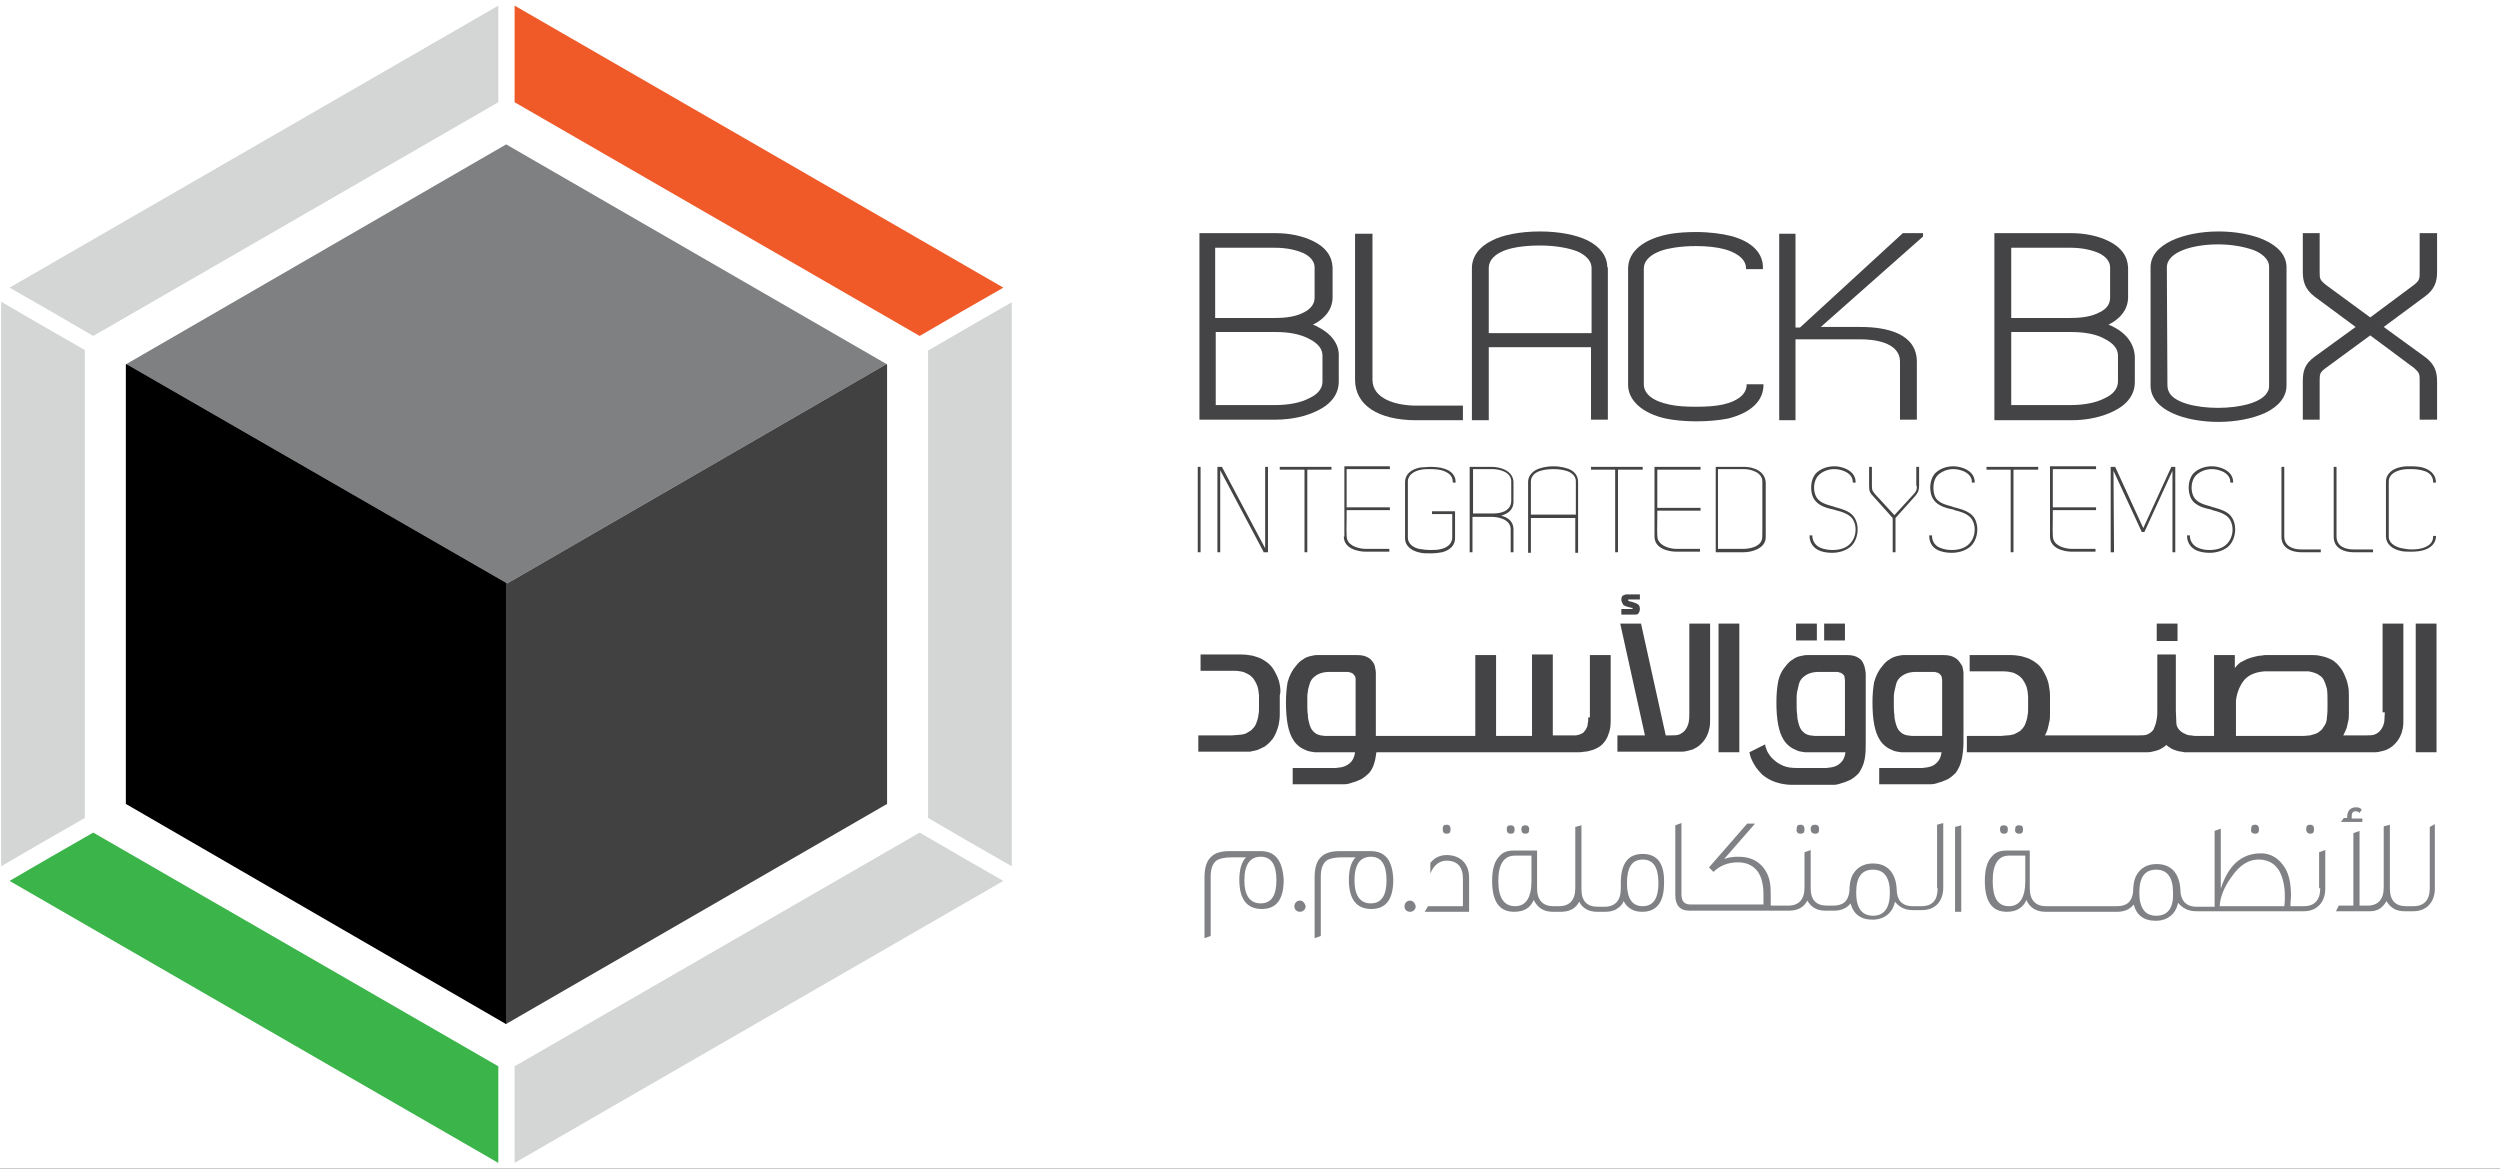<?xml version="1.0" encoding="utf-8"?>
<svg width="445px" height="208px" viewBox="0 0 445 208" version="1.1" xmlns:xlink="http://www.w3.org/1999/xlink" xmlns="http://www.w3.org/2000/svg">
  <rect x="0" y="0" width="445" height="208" fill="#333333" stroke="none"/>
  <defs>
    <path d="M0 0L502 0L502 246L0 246L0 0Z" id="path_1" />
    <rect width="445" height="208" id="artboard_1" />
    <clipPath id="clip_1">
      <use xlink:href="#artboard_1" clip-rule="evenodd" />
    </clipPath>
    <clipPath id="mask_1">
      <use xlink:href="#path_1" />
    </clipPath>
  </defs>
  <g id="Artboard" clip-path="url(#clip_1)">
    <use xlink:href="#artboard_1" stroke="none" fill="#FFFFFF" />
    <g id="blackbox-logo" transform="translate(-34 -19)">
      <path d="M0 0L502 0L502 246L0 246L0 0Z" id="Background" fill="none" fill-rule="evenodd" stroke="none" />
      <g clip-path="url(#mask_1)">
        <g id="Group" transform="translate(34.2 20)">
          <g id="Group">
            <path d="M135.6 117.3L135.6 117.5L67.9 156.6L67.8 156.6L0 117.5L0 117.5L0 39.2L0.1 39.1L67.7 0L67.7 0L135.3 39.1L135.5 39.2L135.5 117.3L135.6 117.3Z" transform="translate(22.1 24.7)" id="Shape" fill="#FFFFFF" fill-rule="evenodd" stroke="none" />
            <path d="M0 0.1L0 0.1L0 0L0 0.1Z" transform="translate(90 102.8)" id="Polygon" fill="#FFFFFF" fill-rule="evenodd" stroke="none" />
            <path d="M7.4 4.3L0 8.6L0 91.8L7.4 96.1L14.9 100.4L14.9 0L7.4 4.3Z" transform="translate(165 52.8)" id="Polygon" fill="#D4D5D5" fill-rule="evenodd" stroke="none" />
            <path d="M0 50.2L7.5 54.5L14.9 58.8L87 17.2L87 8.6L87 0L0 50.2Z" transform="translate(1.5 0)" id="Polygon" fill="#D4D5D5" fill-rule="evenodd" stroke="none" />
            <path d="M79.5 4.3L72.1 0L0 41.6L0 42.5L0 50.2L0 58.8L87 8.6L79.5 4.3Z" transform="translate(91.4 147.2)" id="Polygon" fill="#D4D5D5" fill-rule="evenodd" stroke="none" />
            <path d="M7.4 4.3L0 0L0 100.5L7.4 96.2L14.9 91.9L14.9 8.6L7.4 4.3Z" transform="translate(0 52.7)" id="Polygon" fill="#D4D5D5" fill-rule="evenodd" stroke="none" />
            <path d="M67.7 78.2L135.3 39.1L67.6 0L67.6 0L0 39.1L67.7 78.1L67.7 78.2Z" transform="translate(22.3 24.7)" id="Polygon" fill="#7E8082" fill-rule="evenodd" stroke="none" />
            <path d="M67.8 39L0.1 0L0 0.1L0 78.3L0 78.3L67.7 117.5L67.8 117.4L67.8 39.1L67.8 39Z" transform="translate(22.2 63.8)" id="Polygon" fill="#000000" fill-rule="evenodd" stroke="none" />
            <path d="M0 39.1L0 39.1L0 117.4L67.7 78.3L67.7 78.2L67.7 0.1L67.6 0L0 39.1Z" transform="translate(90 63.8)" id="Polygon" fill="#414141" fill-rule="evenodd" stroke="none" />
            <path d="M0 0L0 8.6L0 17.2L72.1 58.8L79.5 54.5L87 50.2L0 0Z" transform="translate(91.4 0)" id="Polygon" fill="#F05A29" fill-rule="evenodd" stroke="none" />
            <path d="M14.9 0L7.4 4.3L0 8.6L87 58.8L87 50.2L87 42.5L87 41.6L14.9 0Z" transform="translate(1.5 147.2)" id="Polygon" fill="#3BB44A" fill-rule="evenodd" stroke="none" />
          </g>
          <g id="Group" transform="translate(213 40.2)">
            <g id="Group" transform="translate(0 41.8)">
              <path d="M0 0L0.5 0L0.5 15.2L0 15.2L0 0Z" transform="translate(0 0.1)" id="Rectangle" fill="#444345" fill-rule="evenodd" stroke="none" />
              <path d="M8.5 14.5L0.8 0L0.7 0L0.4 0L0.4 0L0.4 0L0 0L0 15.2L0.5 15.2L0.5 0.6L8.2 15.1L8.2 15.2L8.6 15.2L8.6 15.2L8.6 15.2L9 15.2L9 0L8.5 0L8.5 14.5Z" transform="translate(3.5 0.1)" id="Polygon" fill="#444345" fill-rule="evenodd" stroke="none" />
              <path d="M0 0.5L4.4 0.5L4.4 15.2L4.9 15.2L4.9 0.5L9.2 0.5L9.2 0L0 0L0 0.5Z" transform="translate(14.6 0.1)" id="Polygon" fill="#444345" fill-rule="evenodd" stroke="none" />
              <path d="M0 12.5C0 14.7 2.6 15.2 3.9 15.2L8.1 15.2L8.1 14.7L3.9 14.7C2.9 14.7 1 14.3 0.6 13C0.4 12.5 0.5 10.3 0.5 9C0.5 8.6 0.5 8.3 0.5 8.1L0.5 7.8L8.2 7.8L8.2 7.3L0.5 7.3L0.5 0.5L8.2 0.5L8.2 0L0.1 0L0.1 12.5L0 12.5Z" transform="translate(26 0)" id="Shape" fill="#444345" fill-rule="evenodd" stroke="none" />
              <path d="M4.7 8.4L8.4 8.4L8.4 12.6C8.4 13.9 7.1 14.5 6.5 14.6C5.9 14.8 5.2 14.8 4.5 14.8C3.8 14.8 3.1 14.7 2.5 14.6C1.5 14.4 0.5 13.7 0.5 12.6L0.5 2.6C0.5 1.4 1.7 0.7 2.9 0.5C3.4 0.4 4 0.4 4.6 0.4C5.4 0.4 6.2 0.5 6.8 0.7C7.6 1 8.5 1.5 8.5 2.7L8.5 2.8L9 2.8L9 2.7C9 1.6 8.3 0.7 6.9 0.3C6.3 0.1 5.4 0 4.5 0C3.9 0 3.3 0.1 2.8 0.1C1 0.4 0 1.4 0 2.7C0 4.9 0 7.1 0 9.3C0 10.4 0 11.5 0 12.6L0 12.7C0 14.3 1.5 15 2.4 15.2C3 15.4 3.7 15.4 4.5 15.4C5.3 15.4 6.1 15.3 6.6 15.2C8.1 14.8 8.9 13.9 8.9 12.7L8.9 7.9L4.8 7.9L4.8 8.4L4.7 8.4Z" transform="translate(36.9 0.1)" id="Shape" fill="#444345" fill-rule="evenodd" stroke="none" />
              <path d="M3.9 0L0 0L0 15.2L0.5 15.2L0.5 8.9L3.9 8.9C5.2 8.9 7.3 9.4 7.3 11.1L7.3 15.2L7.8 15.2L7.8 11.1C7.8 9.9 7 9 5.6 8.7C6.6 8.4 7.8 7.8 7.8 6.2L7.8 2.8C7.8 0.7 5.5 0 3.9 0L3.9 0ZM7.4 6.1C7.4 6.6 7.2 7.1 6.9 7.4C6.1 8.3 4.5 8.3 4 8.3L0.6 8.3L0.6 0.4L4 0.4C5.3 0.4 7.4 0.9 7.4 2.6L7.4 6.1L7.4 6.1Z" transform="translate(48.4 0.1)" id="Shape" fill="#444345" fill-rule="evenodd" stroke="none" />
              <path d="M7.7 0.7C7 0.3 5.8 0 4.5 0C3.2 0 2 0.3 1.3 0.7C0.5 1.2 0 1.9 0 2.8L0 15.4L0.5 15.4L0.5 9.2L8.4 9.2L8.4 15.4L8.9 15.4L8.9 2.8C8.9 1.9 8.5 1.2 7.7 0.7L7.7 0.7ZM8.4 8.6L0.5 8.6L0.5 2.7C0.5 1.9 1.1 1.3 1.5 1.1C2.2 0.7 3.3 0.5 4.5 0.5C5.7 0.5 6.8 0.7 7.5 1.1C8 1.4 8.5 1.9 8.5 2.7L8.5 8.6L8.4 8.6Z" transform="translate(58.8 0)" id="Shape" fill="#444345" fill-rule="evenodd" stroke="none" />
              <path d="M0 0.5L4.3 0.5L4.3 15.2L4.8 15.2L4.8 0.5L9.2 0.5L9.2 0L0 0L0 0.5Z" transform="translate(70 0.1)" id="Polygon" fill="#444345" fill-rule="evenodd" stroke="none" />
              <path d="M0 12.4C0 14.6 2.6 15.1 3.9 15.1L8.1 15.1L8.1 14.6L3.9 14.6C2.9 14.6 1.1 14.2 0.6 12.9C0.4 12.4 0.5 10.2 0.5 8.9C0.5 8.5 0.5 8.3 0.5 8.1L0.5 7.8L8.2 7.8L8.2 7.3L0.5 7.3L0.5 0.5L8.2 0.5L8.2 0L0 0L0 12.4L0 12.4Z" transform="translate(81.3 0.1)" id="Shape" fill="#444345" fill-rule="evenodd" stroke="none" />
              <path d="M5.1 0L0 0L0 15.2L5 15.2C6.3 15.2 8.9 14.6 8.9 12.5L8.9 2.8C8.8 0.7 6.6 0 5.1 0L5.1 0ZM8.3 11.1C8.3 12.1 8.3 12.8 8.2 13C7.8 14.3 5.9 14.6 4.9 14.6L0.4 14.6L0.4 0.4L5 0.4C6.3 0.4 8.3 1 8.3 2.6L8.3 11.1L8.3 11.1Z" transform="translate(92.2 0.1)" id="Shape" fill="#444345" fill-rule="evenodd" stroke="none" />
              <path d="M4.7 7.3C4.6 7.3 4.5 7.3 4.4 7.2C3 6.8 1.5 6.5 1 5C0.6 3.9 0.8 2.3 1.7 1.5C2.4 0.9 3.3 0.5 4.4 0.5C4.9 0.5 5.5 0.6 6 0.8C6.6 1 7.7 1.6 7.7 2.8L7.7 2.9L8.2 2.9L8.2 2.8C8.2 1.7 7.5 0.8 6.1 0.3C5.5 0.1 5 0 4.4 0C3.2 0 2.1 0.4 1.3 1.1C0.2 2.1 0.1 4 0.5 5.2C1.1 6.9 2.8 7.4 4.3 7.7L4.6 7.8C5.8 8.1 7 8.5 7.6 9.3C8.6 10.7 8.3 12.9 7 14C6.3 14.6 5.3 14.9 4.1 14.9C3.4 14.9 2.8 14.8 2.2 14.6C1.2 14.3 0.5 13.4 0.5 12.4L0.5 12.3L0 12.3L0 12.4C0 13.7 0.8 14.7 2 15.1C2.6 15.3 3.3 15.4 4 15.4C5.3 15.4 6.4 15 7.2 14.4C8.7 13.2 9 10.5 7.9 9C7.3 8.1 6.1 7.7 4.7 7.3L4.7 7.3Z" transform="translate(108.9 0)" id="Shape" fill="#444345" fill-rule="evenodd" stroke="none" />
              <path d="M8.5 3.4C8.5 4.2 8.4 4.3 7.9 4.9L4.5 8.6L1.1 4.9C0.6 4.3 0.5 4.2 0.5 3.4L0.5 0L0 0L0 3.4C0 4.2 0.1 4.6 0.7 5.2L4.2 9.1L4.2 15.2L4.7 15.2L4.7 9.1L8.2 5.2C8.7 4.6 8.9 4.2 8.9 3.4L8.9 0L8.4 0L8.4 3.4L8.5 3.4Z" transform="translate(119.5 0.1)" id="Shape" fill="#444345" fill-rule="evenodd" stroke="none" />
              <path d="M4.5 7.3C4.4 7.3 4.3 7.3 4.2 7.2C2.8 6.8 1.3 6.5 0.9 5C0.6 3.9 0.7 2.3 1.6 1.5C2.3 0.9 3.2 0.5 4.3 0.5C4.8 0.5 5.4 0.6 5.9 0.8C6.5 1 7.6 1.6 7.6 2.8L7.6 2.9L8.1 2.9L8.1 2.8C8.1 1.7 7.4 0.8 6 0.3C5.4 0.1 4.8 0 4.3 0C3.1 0 2 0.4 1.2 1.1C0.1 2.1 -3.05176e-05 4 0.4 5.2C1 6.9 2.7 7.4 4.3 7.7L4.5 7.8C5.7 8.1 6.9 8.5 7.5 9.3C8.5 10.7 8.2 12.9 6.9 14C6.2 14.6 5.2 14.9 4 14.9C3.4 14.9 2.7 14.8 2.2 14.6C1.1 14.3 0.5 13.4 0.5 12.4L0.5 12.3L0 12.3L0 12.4C0 13.7 0.7 14.7 2 15.1C2.6 15.3 3.3 15.4 4 15.4C5.3 15.4 6.4 15 7.2 14.4C8.7 13.2 9 10.5 7.9 9C7.2 8.1 6 7.7 4.5 7.3L4.5 7.3Z" transform="translate(130.2 0)" id="Shape" fill="#444345" fill-rule="evenodd" stroke="none" />
              <path d="M0 0.5L4.3 0.5L4.3 15.2L4.8 15.2L4.8 0.5L9.2 0.5L9.2 0L0 0L0 0.5Z" transform="translate(140.4 0.1)" id="Polygon" fill="#444345" fill-rule="evenodd" stroke="none" />
              <path d="M0 12.5C0 14.7 2.6 15.2 3.9 15.2L8.1 15.2L8.1 14.7L3.9 14.7C2.9 14.7 1 14.3 0.6 13C0.4 12.5 0.5 10.3 0.5 9C0.5 8.6 0.5 8.3 0.5 8.1L0.5 7.8L8.2 7.8L8.2 7.3L0.5 7.3L0.5 0.5L8.2 0.5L8.2 0L0 0L0 12.5L0 12.5Z" transform="translate(151.7 0)" id="Shape" fill="#444345" fill-rule="evenodd" stroke="none" />
              <path d="M5.8 10.9L0.8 0L0.7 0L0 0L0 15.2L0.6 15.2L0.5 0.7L5.5 11.5L5.5 11.6L6 11.6L11 0.7L11 15.2L11.5 15.2L11.5 0L10.8 0L5.8 10.9Z" transform="translate(162.5 0.1)" id="Polygon" fill="#444345" fill-rule="evenodd" stroke="none" />
              <path d="M4.7 7.3C4.6 7.3 4.5 7.3 4.4 7.2C3 6.8 1.5 6.5 1 5C0.6 3.9 0.8 2.3 1.7 1.5C2.4 0.9 3.3 0.5 4.4 0.5C4.9 0.5 5.5 0.6 6 0.8C6.6 1 7.7 1.6 7.7 2.8L7.7 2.9L8.2 2.9L8.2 2.8C8.2 1.7 7.5 0.8 6.1 0.3C5.5 0.1 5 0 4.4 0C3.2 0 2.1 0.4 1.3 1.1C0.2 2.1 0.1 4 0.5 5.2C1 6.9 2.8 7.4 4.3 7.7L4.5 7.8C5.7 8.1 6.9 8.5 7.5 9.3C8.5 10.7 8.2 12.9 6.9 14C6.2 14.6 5.2 14.9 4 14.9C3.3 14.9 2.7 14.8 2.2 14.6C1.2 14.3 0.5 13.4 0.5 12.4L0.5 12.3L0 12.3L0 12.4C0 13.7 0.8 14.7 2 15.1C2.6 15.3 3.3 15.4 4 15.4C5.3 15.4 6.4 15 7.2 14.4C8.7 13.2 9 10.5 7.9 9C7.3 8.1 6.1 7.7 4.7 7.3L4.7 7.3Z" transform="translate(176.1 0)" id="Shape" fill="#444345" fill-rule="evenodd" stroke="none" />
              <path d="M0.5 12.4L0.5 0.1L0.5 0L0 0L0 12.5C0 14.5 1.9 15.2 3.5 15.2L7 15.2L7 14.7L3.5 14.7C2 14.7 0.5 14.1 0.5 12.4L0.5 12.4Z" transform="translate(192.9 0.1)" id="Shape" fill="#444345" fill-rule="evenodd" stroke="none" />
              <path d="M0.5 12.4L0.5 0.1L0.5 0L0 0L0 12.5C0 14.5 1.9 15.2 3.5 15.2L7 15.2L7 14.7L3.5 14.7C2 14.7 0.5 14.1 0.5 12.4L0.5 12.4Z" transform="translate(202.2 0.1)" id="Shape" fill="#444345" fill-rule="evenodd" stroke="none" />
              <path d="M8.9 2.9L8.9 2.9C8.9 1.7 8.2 0.8 6.8 0.3C6.2 0.1 5.4 0 4.5 0C3.9 0 3.3 0 2.8 0.1C1.1 0.4 0 1.4 0 2.7L0 12.5C0 13.8 1.1 14.8 2.8 15.1C3.3 15.2 3.9 15.2 4.5 15.2C5.4 15.2 6.2 15.1 6.8 14.9C8.1 14.5 8.9 13.6 8.9 12.5L8.9 12.4L8.4 12.4L8.4 12.5C8.4 13.7 7.5 14.2 6.7 14.5C6.1 14.7 5.4 14.8 4.6 14.8C4 14.8 3.4 14.7 2.9 14.6C2.3 14.5 0.5 14 0.5 12.5L0.5 2.7C0.5 1.4 1.8 0.8 2.9 0.6C3.4 0.5 3.9 0.5 4.5 0.5C5.3 0.5 6.1 0.6 6.7 0.8C7.5 1 8.4 1.6 8.4 2.8L8.4 2.9L8.9 2.9L8.9 2.9Z" transform="translate(211.5 0)" id="Shape" fill="#444345" fill-rule="evenodd" stroke="none" />
            </g>
            <path d="M21.1 16.7C20.8 16.5 20.5 16.4 20.2 16.3L20.2 16.3C22.4 15.2 23.6 13.6 23.7 11.6L23.7 6.1C23.6 4.1 22.5 2.5 20.2 1.4C18.4 0.5 16 0 13.6 0L0 0L0 33.1L0 33.2L13.5 33.2C16.4 33.2 19 32.6 21 31.6C23.5 30.4 24.8 28.6 24.8 26.4L24.8 21.9C24.9 19.8 23.5 17.9 21.1 16.7L21.1 16.7ZM2.9 2.6L13.5 2.6C15.5 2.6 17.3 3 18.6 3.6C19.8 4.2 20.5 5.1 20.5 6.1L20.5 11.5C20.5 12.6 19.8 13.5 18.6 14.1C17.3 14.8 15.6 15.1 13.4 15.1L2.8 15.1L2.8 2.6L2.9 2.6ZM21.9 26.4C21.9 28 20.6 28.9 19.5 29.4C18 30.2 15.8 30.6 13.5 30.6L2.9 30.6L2.9 17.6L13.6 17.6C16 17.6 18 18 19.5 18.8C21.1 19.6 21.9 20.6 21.9 21.8L21.9 26.4L21.9 26.4Z" transform="translate(0.3 0.3)" id="Shape" fill="#444345" fill-rule="evenodd" stroke="none" />
            <path d="M3.1 26L3.1 0L0 0L0 26C0 30.5 4.1 33.2 10.9 33.2L19.2 33.2L19.2 30.6L10.9 30.6C7.3 30.6 3.1 29.4 3.1 26L3.1 26Z" transform="translate(28 0.4)" id="Shape" fill="#444345" fill-rule="evenodd" stroke="none" />
            <path d="M20.6 1.6C18.6 0.6 15.5 0 12.1 0C8.7 0 5.5 0.6 3.6 1.6C1.3 2.7 0 4.5 0 6.5L0 33.6L3 33.6L3 20.6L21.2 20.6L21.2 33.5L24.2 33.5L24.2 6.4L24.1 6.4C24.1 4.4 22.8 2.7 20.6 1.6L20.6 1.6ZM21.2 18.1L3 18.1L3 6.5C3 5.4 3.7 4.4 5.1 3.7C6.6 2.9 9.2 2.5 12.1 2.5C15 2.5 17.6 3 19.1 3.7C20.5 4.4 21.3 5.4 21.3 6.5L21.3 18.1L21.2 18.1Z" transform="translate(48.8 0)" id="Shape" fill="#444345" fill-rule="evenodd" stroke="none" />
            <path d="M18.3 0.7C16.7 0.3 14.5 0 12.1 0C10.5 0 9 0.1 7.7 0.3C2.9 1.1 0 3.4 0 6.5L0 27.2C0 30 2.6 32.3 6.7 33.2C8.1 33.5 10.1 33.7 12.1 33.7C14.3 33.7 16.3 33.5 17.8 33.2C21.8 32.2 24.1 30.1 24.1 27.2L24.1 27.1L21.2 27.1L21.1 27.1L21.1 27.2C21.1 28.8 19.6 30.1 16.9 30.7C15.6 31 13.9 31.1 12 31.1C10.2 31.1 8.6 31 7.3 30.7C4.4 30.1 2.8 28.8 2.8 27.1L2.8 6.5C2.8 4.7 4.8 3.3 8.1 2.8C9.3 2.6 10.7 2.5 12.1 2.5C14.1 2.5 15.9 2.7 17.3 3.1C18.7 3.5 21 4.5 21 6.5L21 6.6L24 6.6L24 6.5C24.1 3.8 22.1 1.7 18.3 0.7L18.3 0.7Z" transform="translate(76.6 0.1)" id="Shape" fill="#444345" fill-rule="evenodd" stroke="none" />
            <path d="M3.7 16.8L2.9 16.8L2.9 0.1L0 0.1L0 33.3L2.9 33.3L2.9 18.9L14.5 18.9C16.6 18.9 21.5 19.3 21.5 22.9L21.5 33.2L24.5 33.2L24.5 22.9C24.5 17.8 19 16.7 14.5 16.7L7.4 16.7L25.6 0.6L25.6 0.6L25.6 0L22 0L3.7 16.8L3.7 16.8Z" transform="translate(103.5 0.3)" id="Shape" fill="#444345" fill-rule="evenodd" stroke="none" />
            <path d="M21.2 16.7C20.9 16.5 20.6 16.4 20.3 16.3L20.3 16.3C22.5 15.2 23.7 13.6 23.8 11.6L23.8 6.1C23.7 4.1 22.6 2.5 20.3 1.4C18.5 0.5 16.1 0 13.7 0L0 0L0 33.2L0 33.3L13.7 33.3C16.6 33.3 19.2 32.7 21.2 31.7C23.7 30.5 25 28.7 25 26.5L25 22C24.9 19.8 23.6 17.9 21.2 16.7L21.2 16.7ZM3 2.6L13.6 2.6C15.6 2.6 17.4 3 18.7 3.6C19.9 4.2 20.6 5.1 20.6 6.1L20.6 11.5C20.6 12.6 20 13.5 18.7 14.1C17.4 14.8 15.7 15.1 13.5 15.1L3 15.1L3 2.6L3 2.6ZM22 26.4C22 27.6 21.2 28.7 19.6 29.4C18.1 30.2 15.9 30.6 13.6 30.6L3 30.6L3 17.6L13.7 17.6C16.1 17.6 18.2 18 19.6 18.8C21.2 19.6 22 20.6 22 21.8L22 26.4L22 26.4Z" transform="translate(141.8 0.3)" id="Shape" fill="#444345" fill-rule="evenodd" stroke="none" />
            <path d="M12.1 0C8.9 0 6 0.6 3.8 1.6C1.3 2.8 0 4.4 0 6.4L0 27.4C0 31.9 6.3 33.9 12.1 33.9C15.2 33.9 18.2 33.3 20.4 32.3C22.9 31.1 24.2 29.4 24.2 27.4L24.2 6.4C24.2 2 17.9 0 12.1 0L12.1 0ZM21.1 27.2C21.1 28 21 28.3 20.9 28.4C20 30.5 15.8 31.4 12 31.4C8.2 31.4 4 30.5 3.2 28.4C3.1 28.2 3 27.8 3 27.2L2.9 6.4C2.9 3.6 7.6 2.3 12 2.3C14.4 2.3 16.6 2.7 18.3 3.3C19.6 3.8 21.1 4.8 21.1 6.3L21.1 27.2L21.1 27.2Z" transform="translate(169.6 0)" id="Shape" fill="#444345" fill-rule="evenodd" stroke="none" />
            <path d="M23.9 6.9L23.9 0L20.8 0L20.8 6.9C20.8 8.1 20.8 8.4 19.8 9.2L12 15L4.1 9.2C3 8.3 3 8.1 3 6.9L3 0L0 0L0 6.9C0 8.6 0.4 10 2.1 11.3L9.4 16.7L2.1 22C0.3 23.3 0 24.6 0 26.4L0 33.2L3 33.2L3 26.3C3 25.1 3 24.8 4.1 24L12 18.2L19.8 24C20.8 24.9 20.8 25.1 20.8 26.3L20.8 33.2L23.9 33.2L23.9 26.4C23.9 24.7 23.5 23.3 21.7 22L14.4 16.7L21.7 11.3C23.5 10 23.9 8.6 23.9 6.9L23.9 6.9Z" transform="translate(196.7 0.3)" id="Shape" fill="#444345" fill-rule="evenodd" stroke="none" />
            <path d="M14.5 5.4C14.4 4.8 14.2 4.2 13.9 3.6C13.6 3 13.3 2.4 12.8 1.9C12.6 1.7 12.4 1.5 12.1 1.3C11.8 1.1 11.5 0.9 11.1 0.7C10.7 0.5 10.2 0.4 9.6 0.2C9 0.1 8.4 0 7.6 0L0.4 0L0.4 2.9L6.4 2.9C7 2.9 7.6 3 8 3.1C8.5 3.3 8.9 3.5 9.2 3.7C9.5 4 9.8 4.2 10 4.6C10.2 4.9 10.4 5.3 10.5 5.6C10.6 5.8 10.6 6.1 10.7 6.4C10.7 6.7 10.8 7 10.8 7.3C10.8 7.6 10.8 7.9 10.8 8.2C10.8 8.5 10.8 8.7 10.8 8.8C10.8 9.1 10.8 9.3 10.8 9.7C10.8 10 10.8 10.4 10.7 10.7C10.7 11 10.6 11.4 10.5 11.7C10.4 12 10.3 12.3 10.2 12.5C10 12.9 9.7 13.2 9.4 13.5C9.1 13.7 8.7 13.9 8.4 14.1C8 14.2 7.6 14.3 7.2 14.3C6.8 14.3 6.4 14.4 6 14.4L0 14.4L0 17.3L8.1 17.3C8.4 17.3 8.8 17.3 9.2 17.3C9.6 17.2 10 17.1 10.5 17C10.9 16.8 11.4 16.6 11.8 16.4C12.2 16.1 12.6 15.8 13 15.3C13.4 14.9 13.6 14.4 13.8 14C14 13.5 14.2 13 14.3 12.5C14.4 12 14.5 11.4 14.5 10.8C14.5 10.2 14.5 9.6 14.5 9C14.5 8.5 14.5 7.9 14.5 7.3C14.7 6.6 14.6 6 14.5 5.4L14.5 5.4Z" transform="translate(0.1 75.3)" id="Shape" fill="#444345" fill-rule="evenodd" stroke="none" />
            <path d="M53.8 11.2C53.8 11.4 53.8 11.6 53.8 11.8C53.8 12 53.7 12.2 53.7 12.5C53.7 12.7 53.6 12.9 53.5 13.1C53.4 13.3 53.3 13.5 53.1 13.7C53 13.9 52.8 14 52.6 14.1C52.4 14.2 52.2 14.3 52 14.3C51.8 14.4 51.6 14.4 51.4 14.4C51.2 14.4 51 14.4 50.9 14.4L47.5 14.4L47.5 0L43.8 0L43.8 14.5L37.4 14.5L37.4 0.1L33.7 0.1L33.7 14.5L31.4 14.5L31.4 14.5L24.5 14.5L24.5 14.5L17.8 14.5L17.8 14.5L16 14.5L16 3.3C16 2.9 15.9 2.5 15.8 2C15.7 1.6 15.4 1.2 15 0.8C14.6 0.5 14.2 0.3 13.7 0.2C13.2 0.1 12.8 0.1 12.3 0.1L6.9 0.1C6.5 0.1 6.1 0.1 5.6 0.1C5.1 0.1 4.7 0.2 4.3 0.3C3.8 0.4 3.4 0.6 3 0.9C2.6 1.1 2.2 1.5 1.8 2C1.1 2.8 0.6 3.8 0.3 4.9C0.1 6 0 7.2 0 8.5C0 11.6 0.4 13.8 1.3 15.2C1.6 15.7 2 16.1 2.4 16.4C2.8 16.7 3.2 16.9 3.7 17.1C4.2 17.3 4.6 17.3 5.1 17.4C5.6 17.4 6 17.4 6.4 17.4L12.3 17.4C12.2 18.2 11.9 18.9 11.3 19.4C10.8 19.8 10.3 20 9.7 20.1C9.4 20.1 9.1 20.2 8.9 20.2C8.7 20.2 8.4 20.2 8.2 20.2L1.2 20.2L1.2 23.1L9.1 23.1C9.4 23.1 9.8 23.1 10.3 23.1C10.8 23.1 11.3 23 11.8 22.8C12.3 22.7 12.9 22.4 13.4 22.2C13.9 21.9 14.4 21.5 14.8 21.1C15.2 20.6 15.5 20.1 15.7 19.4C15.9 18.8 16 18.1 16.1 17.4L18.4 17.4L18.4 17.4L25 17.4L25 17.4L31.3 17.4L31.3 17.4L52.1 17.4C52.4 17.4 52.7 17.4 53.1 17.3C53.5 17.3 53.9 17.2 54.2 17.1C54.6 17 54.9 16.9 55.3 16.7C55.7 16.5 56 16.3 56.3 16C56.8 15.5 57.2 14.9 57.4 14.2C57.7 13.5 57.8 12.7 57.8 11.8L57.8 0.1L54.1 0.1L54.1 11.2L53.8 11.2ZM12.2 14.5L7.8 14.5C7.5 14.5 7.3 14.5 7 14.5C6.7 14.5 6.4 14.4 6.2 14.4C5.6 14.3 5.1 14 4.7 13.5C4.6 13.4 4.5 13.2 4.4 13C4.3 12.8 4.2 12.5 4.1 12.1C4 11.7 3.9 11.3 3.9 10.7C3.8 10.2 3.8 9.5 3.8 8.8C3.8 8.6 3.8 8.3 3.8 7.9C3.8 7.5 3.8 7.1 3.9 6.6C3.9 6.2 4.1 5.7 4.2 5.3C4.3 4.9 4.5 4.5 4.8 4.2C5.1 3.9 5.5 3.6 6 3.4C6.5 3.2 7.1 3.1 7.7 3.1L10.9 3.1C11.1 3.1 11.2 3.1 11.4 3.2C11.6 3.2 11.7 3.3 11.9 3.4C12.1 3.6 12.2 3.7 12.3 3.9C12.4 4.1 12.4 4.3 12.4 4.5L12.4 14.5L12.2 14.5Z" transform="translate(15.7 75.3)" id="Shape" fill="#444345" fill-rule="evenodd" stroke="none" />
            <path d="M0.8 2.1C1.1 2.2 1.3 2.3 1.5 2.3C1.7 2.4 1.8 2.4 1.9 2.4C2 2.4 2 2.4 2 2.5C2 2.5 2 2.5 2 2.5C2 2.6 2 2.6 1.9 2.6L0 2.6L0 3.6L2.5 3.6C2.8 3.6 3 3.5 3.1 3.3C3.2 3.1 3.3 2.9 3.3 2.6C3.3 2.3 3.2 2 3.1 1.9C2.9 1.7 2.7 1.6 2.4 1.5C2.2 1.4 2 1.4 1.8 1.3C1.6 1.3 1.5 1.2 1.4 1.2C1.3 1.2 1.3 1.1 1.2 1.1C1.2 1.1 1.2 1.1 1.2 1C1.2 1 1.2 0.9 1.3 0.9C1.3 0.9 1.4 0.9 1.4 0.9L3.3 0.9L3.3 0L1 0C0.7 0 0.5 0.1 0.3 0.2C0.1 0.3 0 0.6 0 0.9C0 1.2 0.1 1.4 0.2 1.6C0.3 1.9 0.5 2 0.8 2.1L0.8 2.1Z" transform="translate(75.4 64.6)" id="Shape" fill="#444345" fill-rule="evenodd" stroke="none" />
            <path d="M12.8 15.8C12.8 16.4 12.8 16.9 12.7 17.5C12.6 18 12.4 18.5 12.1 18.9C11.8 19.3 11.5 19.5 11.1 19.7C10.7 19.9 10.1 19.9 9.4 19.9L8.6 19.9L4.2 0L0.5 0L4.9 19.9L0 19.9L0 22.8L10.2 22.8C10.6 22.8 11 22.8 11.5 22.8C11.9 22.8 12.3 22.7 12.7 22.6C13.1 22.5 13.5 22.4 13.8 22.2C14.2 22 14.5 21.8 14.9 21.4C15.1 21.2 15.3 21 15.5 20.7C15.7 20.4 15.9 20.1 16 19.8C16.2 19.4 16.3 19 16.4 18.5C16.5 18 16.5 17.5 16.5 16.9L16.5 0L12.8 0L12.8 15.8L12.8 15.8Z" transform="translate(74.7 69.8)" id="Shape" fill="#444345" fill-rule="evenodd" stroke="none" />
            <path d="M0 0L3.7 0L3.7 22.9L0 22.9L0 0Z" transform="translate(92.7 69.8)" id="Rectangle" fill="#444345" fill-rule="evenodd" stroke="none" />
            <path d="M0 0L3.7 0L3.7 3L0 3L0 0Z" transform="translate(106.5 69.8)" id="Rectangle" fill="#444345" fill-rule="evenodd" stroke="none" />
            <path d="M0 0L3.7 0L3.7 3L0 3L0 0Z" transform="translate(111.5 69.8)" id="Rectangle" fill="#444345" fill-rule="evenodd" stroke="none" />
            <path d="M19.7 0.7C19.3 0.4 18.9 0.2 18.4 0.1C18 0 17.5 0 17 0L11.6 0C11.2 0 10.7 0 10.3 0C9.9 0 9.4 0.1 9 0.2C8.5 0.3 8.1 0.5 7.7 0.8C7.3 1 6.9 1.4 6.5 1.9C5.8 2.7 5.3 3.7 5.1 4.8C4.9 5.9 4.8 7.1 4.8 8.4C4.8 11.5 5.2 13.7 6.1 15.1C6.4 15.6 6.8 16 7.2 16.3C7.6 16.6 8 16.8 8.5 17C8.9 17.2 9.4 17.2 9.9 17.3C10.4 17.3 10.8 17.3 11.2 17.3L17.1 17.3C17 18.1 16.7 18.8 16.1 19.3C15.7 19.7 15.1 19.9 14.5 20C14.2 20 13.9 20.1 13.7 20.1C13.5 20.1 13.2 20.1 13 20.1L8.4 20.1C7.5 20.1 6.7 20 6 19.7C5.3 19.4 4.7 19 4.3 18.6C3.8 18.2 3.5 17.7 3.2 17.2C3 16.7 2.8 16.3 2.8 15.9L0 17.3C0.1 18 0.4 18.7 0.8 19.4C1.2 20.1 1.7 20.7 2.3 21.3C2.9 21.8 3.7 22.3 4.6 22.6C5.5 22.9 6.5 23.1 7.6 23.1L13.7 23.1C14 23.1 14.4 23.1 14.9 23.1C15.4 23.1 15.9 23 16.4 22.8C16.9 22.7 17.5 22.4 18 22.2C18.5 21.9 19 21.5 19.4 21.1C19.9 20.4 20.3 19.6 20.5 18.6C20.7 17.6 20.7 16.6 20.7 15.5L20.7 3.4C20.7 3 20.6 2.6 20.5 2.1C20.3 1.5 20.1 1 19.7 0.7L19.7 0.7ZM16.9 14.4L12.5 14.4C12.2 14.4 11.9 14.4 11.7 14.4C11.4 14.4 11.1 14.3 10.8 14.3C10.2 14.2 9.7 13.9 9.3 13.4C9.2 13.3 9.1 13.1 9 12.9C8.9 12.7 8.8 12.4 8.7 12C8.6 11.6 8.5 11.2 8.5 10.6C8.4 10.1 8.4 9.4 8.4 8.7C8.4 8.5 8.4 8.2 8.4 7.8C8.4 7.4 8.4 7 8.5 6.5C8.6 6.1 8.7 5.6 8.8 5.2C8.9 4.8 9.1 4.4 9.4 4.1C9.7 3.8 10.1 3.5 10.6 3.3C11.1 3.1 11.7 3 12.3 3L15.5 3C15.7 3 15.8 3 16 3.1C16.2 3.1 16.3 3.2 16.5 3.3C16.7 3.5 16.9 3.6 16.9 3.8C16.9 4 17 4.2 17 4.4L17 14.4L16.9 14.4Z" transform="translate(98.2 75.4)" id="Shape" fill="#444345" fill-rule="evenodd" stroke="none" />
            <path d="M15 0.7C14.6 0.4 14.2 0.2 13.7 0.1C13.2 0 12.8 0 12.3 0L6.9 0C6.5 0 6.1 0 5.6 0C5.2 0 4.7 0.1 4.3 0.2C3.9 0.3 3.4 0.5 3 0.8C2.6 1 2.2 1.4 1.8 1.9C1.1 2.7 0.6 3.7 0.3 4.8C0.1 5.9 0 7.1 0 8.4C0 11.5 0.4 13.7 1.3 15.1C1.6 15.6 2 16 2.4 16.3C2.8 16.6 3.2 16.8 3.7 17C4.1 17.2 4.6 17.2 5.1 17.3C5.5 17.3 6 17.3 6.4 17.3L12.3 17.3C12.2 18.1 11.9 18.8 11.3 19.3C10.9 19.7 10.3 19.9 9.7 20C9.4 20 9.1 20.1 8.9 20.1C8.7 20.1 8.4 20.1 8.2 20.1L1.2 20.1L1.2 23L9.1 23C9.4 23 9.8 23 10.3 23C10.8 23 11.3 22.9 11.8 22.7C12.3 22.6 12.9 22.3 13.4 22.1C13.9 21.8 14.4 21.4 14.8 21C15.3 20.3 15.7 19.5 15.9 18.5C16.1 17.5 16.2 16.5 16.2 15.4L16.2 3.3C16.2 2.9 16.1 2.5 16 2C15.7 1.5 15.4 1 15 0.7L15 0.7ZM12.3 14.4L7.9 14.4C7.6 14.4 7.4 14.4 7.1 14.4C6.8 14.4 6.5 14.3 6.2 14.3C5.6 14.2 5.1 13.9 4.7 13.4C4.6 13.3 4.5 13.1 4.4 12.9C4.3 12.7 4.2 12.4 4.1 12C4 11.6 3.9 11.2 3.9 10.6C3.8 10.1 3.8 9.4 3.8 8.7C3.8 8.5 3.8 8.2 3.8 7.8C3.8 7.4 3.8 7 3.9 6.5C4 6.1 4.1 5.6 4.2 5.2C4.3 4.8 4.5 4.4 4.8 4.1C5.1 3.8 5.5 3.5 6 3.3C6.5 3.1 7.1 3 7.7 3L10.9 3C11.1 3 11.2 3 11.4 3.1C11.6 3.1 11.7 3.2 11.9 3.3C12.1 3.5 12.2 3.6 12.3 3.8C12.3 4 12.4 4.2 12.4 4.4L12.4 14.4L12.3 14.4Z" transform="translate(120.1 75.4)" id="Shape" fill="#444345" fill-rule="evenodd" stroke="none" />
            <path d="M0 0L3.7 0L3.7 3.1L0 3.1L0 0Z" transform="translate(170.7 69.8)" id="Rectangle" fill="#444345" fill-rule="evenodd" stroke="none" />
            <path d="M74.4 15.8C74.4 16.4 74.3 16.9 74.3 17.5C74.2 18 74 18.5 73.7 18.9C73.4 19.3 73.1 19.5 72.7 19.7C72.3 19.9 71.7 19.9 71 19.9L69.2 19.9L69.2 19.9L67 19.9C67.2 19.5 67.4 19.1 67.6 18.6C67.7 18.2 67.8 17.7 67.9 17.3C68 16.9 68 16.4 68 15.9C68 15.4 68 14.9 68 14.4C68 13.9 68 13.4 68 12.9C68 12.4 68 11.9 67.9 11.3C67.8 10.8 67.7 10.3 67.5 9.8C67.3 9.3 67.1 8.8 66.8 8.3C66.4 7.7 66 7.2 65.6 6.9C65.2 6.5 64.7 6.3 64.2 6.1C63.7 5.9 63.2 5.8 62.7 5.7C62.2 5.6 61.8 5.6 61.3 5.6L54.1 5.6C53.9 5.6 53.7 5.6 53.4 5.6C53.1 5.6 52.8 5.6 52.4 5.7C52 5.7 51.6 5.8 51.2 5.9C50.8 6 50.4 6.1 49.9 6.3C49.5 6.5 49.1 6.7 48.7 6.9C48.3 7.2 48 7.5 47.7 7.9L47.7 5.6L44 5.6L44 20L41.4 20L41.1 20L41 20C40.6 20 40.3 20 39.9 19.9C39.5 19.9 39.1 19.8 38.8 19.6C38.5 19.5 38.2 19.3 37.9 19C37.6 18.7 37.4 18.4 37.3 17.9L37.2 15.5L37.2 5.5L33.9 5.5L33.9 15.5L33.9 15.5C33.9 15.6 33.9 15.6 33.9 15.7C33.9 15.8 33.9 15.8 33.9 15.9C33.9 16.5 33.8 17 33.7 17.5C33.6 18 33.4 18.4 33.2 18.9C32.9 19.3 32.6 19.5 32.2 19.7C31.8 19.9 31.2 19.9 30.5 19.9L30.1 19.9L30.1 19.9L23.5 19.9L23.5 19.9L16.8 19.9L16.8 19.9L13.9 19.9C14.1 19.5 14.3 19.1 14.4 18.7C14.5 18.3 14.6 17.8 14.7 17.4C14.8 17 14.8 16.5 14.8 16C14.8 15.5 14.8 15 14.8 14.5C14.8 14 14.8 13.4 14.8 12.8C14.8 12.2 14.7 11.6 14.6 11C14.5 10.4 14.3 9.8 14 9.2C13.7 8.6 13.4 8 12.9 7.5C12.7 7.3 12.5 7.1 12.2 6.9C11.9 6.7 11.6 6.5 11.2 6.3C10.8 6.1 10.3 6 9.7 5.8C9.1 5.7 8.5 5.6 7.7 5.6L0.5 5.6L0.5 8.5L6.5 8.5C7.1 8.5 7.7 8.6 8.1 8.7C8.5 8.8 9 9.1 9.3 9.3C9.6 9.6 9.9 9.8 10.1 10.2C10.3 10.5 10.5 10.9 10.6 11.2C10.7 11.4 10.7 11.7 10.8 12C10.8 12.3 10.9 12.6 10.9 12.9C10.9 13.2 10.9 13.5 10.9 13.8C10.9 14.1 10.9 14.3 10.9 14.4C10.9 14.7 10.9 14.9 10.9 15.3C10.9 15.6 10.9 16 10.8 16.3C10.8 16.6 10.7 17 10.6 17.3C10.5 17.6 10.4 17.9 10.3 18.1C10.1 18.5 9.8 18.8 9.5 19.1C9.2 19.3 8.8 19.5 8.4 19.7C8 19.8 7.6 19.9 7.2 19.9C6.8 19.9 6.4 20 6 20L0 20L0 22.9L16.8 22.9L16.8 22.9L23.4 22.9L23.4 22.9L30.1 22.9L30.1 22.9L30.9 22.9C31.3 22.9 31.7 22.9 32.2 22.9C32.6 22.9 33 22.8 33.4 22.7C33.8 22.6 34.2 22.5 34.5 22.3C34.9 22.1 35.2 21.9 35.5 21.6C35.8 21.9 36.2 22.1 36.5 22.3C36.9 22.5 37.3 22.6 37.6 22.7C38 22.8 38.4 22.8 38.7 22.9C39.1 22.9 39.4 22.9 39.8 22.9L41 22.9L41.3 22.9L69.1 22.9L69.1 22.9L71.4 22.9C71.8 22.9 72.3 22.9 72.7 22.9C73.1 22.9 73.5 22.8 73.9 22.7C74.3 22.6 74.7 22.5 75 22.3C75.4 22.1 75.7 21.9 76.1 21.5C76.3 21.3 76.5 21.1 76.7 20.8C76.9 20.5 77.1 20.2 77.2 19.9C77.4 19.5 77.5 19.1 77.6 18.6C77.7 18.1 77.7 17.6 77.7 17L77.7 0L74 0L74 15.8L74.4 15.8ZM64.1 16.6C64.1 17.3 63.9 17.9 63.5 18.4C63.3 18.7 63.2 18.9 62.9 19.1C62.7 19.3 62.4 19.5 62.1 19.6C61.8 19.7 61.4 19.8 61.1 19.9C60.7 19.9 60.3 20 59.8 20L47.9 20L47.9 13.7C48.1 12.1 48.7 10.8 49.5 9.9C50.4 9 51.6 8.6 53 8.5L59.8 8.5C60.1 8.5 60.4 8.5 60.7 8.5C61 8.5 61.3 8.6 61.7 8.7C62 8.8 62.3 8.9 62.6 9.1C62.9 9.3 63.2 9.5 63.4 9.8C63.7 10.3 63.9 10.9 64.1 11.6C64.2 12.3 64.2 13.3 64.2 14.4C64.2 15.2 64.2 15.9 64.1 16.6L64.1 16.6Z" transform="translate(136.9 69.8)" id="Shape" fill="#444345" fill-rule="evenodd" stroke="none" />
            <path d="M0 0L3.7 0L3.7 22.9L0 22.9L0 0Z" transform="translate(216.8 69.8)" id="Rectangle" fill="#444345" fill-rule="evenodd" stroke="none" />
            <g id="Group" transform="translate(1.2 102.5)">
              <path d="M10 0L4.5 0C3 0 1.9 0.3 1.2 1C0.4 1.7 0 2.9 0 4.7L0 15.5L1.1 15.1L1.1 4.6C1.1 3.2 1.4 2.3 2.1 1.7C2.7 1.3 3.6 1.1 5 1.1L7.4 1.1C6.6 1.9 6.2 3.3 6.2 5.1C6.2 8.5 7.5 10.3 10.2 10.3C12.8 10.3 14.1 8.6 14.1 5.1C13.9 1.7 12.6 0 10 0L10 0ZM10 9.3C8.1 9.3 7.1 7.9 7.1 5.2C7.1 2.4 8.1 1 10 1C11.9 1 12.8 2.4 12.8 5.2C12.8 7.9 11.9 9.3 10 9.3L10 9.3Z" transform="translate(0 7.8)" id="Shape" fill="#808184" fill-rule="evenodd" stroke="none" />
              <path d="M1 0C0.4 0 0 0.5 0 1C0 1.6 0.4 2 1 2C1.5 2 2 1.6 2 1C1.9 0.5 1.5 0 1 0L1 0Z" transform="translate(16 16.6)" id="Shape" fill="#808184" fill-rule="evenodd" stroke="none" />
              <path d="M10 0L4.5 0C3 0 1.9 0.3 1.2 1C0.4 1.7 0 2.9 0 4.7L0 15.5L1.1 15.1L1.1 4.6C1.1 3.2 1.4 2.3 2.1 1.7C2.7 1.3 3.6 1.1 5 1.1L7.3 1.1C6.5 1.9 6.1 3.3 6.1 5.1C6.1 8.5 7.4 10.3 10.1 10.3C12.7 10.3 14 8.6 14 5.1C13.9 1.7 12.6 0 10 0L10 0ZM10 9.3C8.1 9.3 7.1 7.9 7.1 5.2C7.1 2.4 8.1 1 10 1C11.9 1 12.8 2.4 12.8 5.2C12.8 7.9 11.9 9.3 10 9.3L10 9.3Z" transform="translate(19.6 7.8)" id="Shape" fill="#808184" fill-rule="evenodd" stroke="none" />
              <path d="M1 0C0.4 0 0 0.5 0 1C0 1.6 0.4 2 1 2C1.5 2 2 1.6 2 1C1.9 0.5 1.5 0 1 0L1 0Z" transform="translate(35.6 16.6)" id="Shape" fill="#808184" fill-rule="evenodd" stroke="none" />
              <path d="M0.7 1.6C1.2 1.6 1.4 1.4 1.4 0.8C1.4 0.3 1.2 0 0.7 0C0.2 0 0 0.2 0 0.8C0 1.3 0.2 1.6 0.7 1.6L0.7 1.6Z" transform="translate(42.4 3.1)" id="Shape" fill="#808184" fill-rule="evenodd" stroke="none" />
              <path d="M3.9 0C2.7 0 1.7 0.5 1 1.4L1 3.3C1.6 1.8 2.6 1 3.9 1C5.8 1 6.8 2.1 6.8 4.2L6.8 9.1L0.6 9.1L0 10.1L7.9 10.1L7.9 4C7.9 1.5 6.3 0 3.9 0L3.9 0Z" transform="translate(39.2 8.5)" id="Shape" fill="#808184" fill-rule="evenodd" stroke="none" />
              <path d="M0.7 1.5C1.2 1.5 1.4 1.3 1.4 0.7C1.4 0.2 1.1 0 0.7 0C0.2 0 0 0.2 0 0.7C3.05176e-05 1.2 0.2 1.5 0.7 1.5L0.7 1.5Z" transform="translate(53.8 3.2)" id="Shape" fill="#808184" fill-rule="evenodd" stroke="none" />
              <path d="M0.7 1.5C1.2 1.5 1.4 1.3 1.4 0.7C1.4 0.2 1.1 0 0.7 0C0.3 0 0 0.2 0 0.7C0 1.2 0.2 1.5 0.7 1.5L0.7 1.5Z" transform="translate(56.4 3.2)" id="Shape" fill="#808184" fill-rule="evenodd" stroke="none" />
              <path d="M26.8 5.1C24.2 5.1 22.9 6.8 22.9 10.3L22.9 10.8C22.9 11 22.9 11.2 22.9 11.3C22.9 13.4 21.9 14.5 20 14.5L19.9 14.5L19 14.5L18.8 14.5C16.9 14.5 15.9 13.5 15.9 11.4L15.9 0L14.8 0.3L14.8 11.2C14.8 13.3 13.8 14.4 11.9 14.4L11.7 14.4L10.9 14.4C9 14.4 8 13.3 8 11.2L8 4.5L3.8 4.5C2.7 4.5 1.9 4.8 1.3 5.5C0.4 6.4 0 7.9 0 9.9C0 13.6 1.3 15.4 3.9 15.4C5.7 15.4 6.8 14.7 7.4 13.3C8.1 14.7 9.2 15.4 10.8 15.4L11 15.4L11.9 15.4L12.2 15.4C13.8 15.4 14.9 14.8 15.5 13.6C16.1 14.8 17.2 15.4 18.7 15.4L19 15.4L19.9 15.4L20.1 15.4C20.8 15.4 21.4 15.3 22 15C22.7 14.6 23.2 14.1 23.4 13.5C24.1 14.8 25.2 15.4 26.7 15.4C29.3 15.4 30.6 13.7 30.6 10.3C30.7 6.8 29.4 5.1 26.8 5.1L26.8 5.1ZM7 9.9C7 12.9 6 14.4 4.1 14.4C2.1 14.4 1.1 12.9 1.1 9.9C1.1 6.9 2.1 5.4 4.1 5.4L7 5.4L7 9.9L7 9.9ZM26.8 14.4C24.9 14.4 24 13 24 10.3C24 7.5 24.9 6.1 26.8 6.1C28.7 6.1 29.6 7.5 29.6 10.3C29.6 13 28.7 14.4 26.8 14.4L26.8 14.4Z" transform="translate(51.2 3.2)" id="Shape" fill="#808184" fill-rule="evenodd" stroke="none" />
              <path d="M0.719 1.6C1.219 1.6 1.419 1.4 1.419 0.8C1.419 0.3 1.219 0 0.719 0C0.219 0 0.019 0.2 0.019 0.8C-0.081 1.3 0.219 1.6 0.719 1.6L0.719 1.6Z" transform="translate(105.381 3.1)" id="Shape" fill="#808184" fill-rule="evenodd" stroke="none" />
              <path d="M0.8 1.6C1.3 1.6 1.5 1.4 1.5 0.8C1.5 0.3 1.3 0 0.8 0C0.3 0 0 0.2 0 0.8C-3.05176e-05 1.3 0.3 1.6 0.8 1.6L0.8 1.6Z" transform="translate(107.9 3.1)" id="Shape" fill="#808184" fill-rule="evenodd" stroke="none" />
              <path d="M46.7 11.6C46.7 13.7 45.8 14.8 43.8 14.8L43.5 14.8L42.4 14.8L42.3 14.8C40.3 14.8 39.4 13.7 39.4 11.6L39.4 11.6C39.2 8.9 37.8 7.2 35.2 7.2C33.8 7.2 32.7 7.7 32 8.6C31.3 9.4 31 10.6 31 12.1C30.8 13.9 29.9 14.7 28.1 14.7L28 14.7L27.2 14.7L27 14.7C25.1 14.7 24.1 13.7 24.1 11.6L24.1 4.8L23 5.2L23 11.5C23 13.6 22 14.7 20.1 14.7L20.1 14.7L19.1 14.7L17 14.7C17 13 17 11.7 16.9 10.9C16.7 9.5 16.2 8.5 15.4 7.6C14.3 6.5 13 6 11.2 6C10.3 6 9.5 6.1 8.7 6.4L14.2 0.1L12.8 0.1L6 7.9L6.8 8.7C7.9 7.6 9.4 7 11.1 7C12.5 7 13.5 7.4 14.3 8.2C15 8.9 15.4 9.9 15.6 11.2C15.7 11.7 15.7 12.8 15.7 14.5L5 14.5L4.4 14.5L2.7 14.5C1.6 14.5 1.1 13.9 1.1 12.7L1.1 1.52588e-05L0 0.4L0 12.8C0 14.6 0.8 15.6 2.5 15.6L4.4 15.6L5 15.6L19 15.6L20 15.6L20.2 15.6C21.8 15.6 22.9 15 23.5 13.8C24.2 15 25.2 15.6 26.7 15.6L27.1 15.6L27.9 15.6L28.2 15.6C29.5 15.6 30.5 15.2 31.2 14.3C31.7 16.2 33 17.2 35.1 17.2C37.2 17.2 38.7 16 39.1 14C39.9 15 40.9 15.5 42.3 15.5L42.3 15.5L42.4 15.5L43.4 15.5L43.9 15.5C46.3 15.5 47.7 13.9 47.7 11.5L47.7 0L46.6 0.3L46.6 11.6L46.7 11.6ZM35.2 16.5C33.2 16.5 32.2 15.1 32.2 12.4C32.2 9.6 33.2 8.3 35.2 8.3C37.2 8.3 38.2 9.7 38.2 12.4C38.2 15.1 37.2 16.5 35.2 16.5L35.2 16.5Z" transform="translate(83.8 2.8)" id="Shape" fill="#808184" fill-rule="evenodd" stroke="none" />
              <path d="M0 15.4L1.1 15.4L1.1 0L0 0.3L0 15.4Z" transform="translate(133.6 3.2)" id="Polygon" fill="#808184" fill-rule="evenodd" stroke="none" />
              <path d="M0.719 1.5C1.219 1.5 1.419 1.3 1.419 0.7C1.419 0.2 1.219 0 0.719 0C0.219 0 0.019 0.2 0.019 0.7C-0.081 1.2 0.219 1.5 0.719 1.5L0.719 1.5Z" transform="translate(144.281 3.2)" id="Shape" fill="#808184" fill-rule="evenodd" stroke="none" />
              <path d="M0.7 1.5C1.2 1.5 1.4 1.3 1.4 0.7C1.4 0.2 1.1 0 0.7 0C0.2 0 0 0.2 0 0.7C0 1.2 0.2 1.5 0.7 1.5L0.7 1.5Z" transform="translate(141.6 3.2)" id="Shape" fill="#808184" fill-rule="evenodd" stroke="none" />
              <path d="M0.719 1.6C1.219 1.6 1.419 1.4 1.419 0.8C1.419 0.3 1.219 0 0.719 0C0.219 0 0.019 0.2 0.019 0.8C-0.081 1.3 0.219 1.6 0.719 1.6L0.719 1.6Z" transform="translate(186.281 3.1)" id="Shape" fill="#808184" fill-rule="evenodd" stroke="none" />
              <path d="M59.7 10.6C59.7 12.7 58.7 13.8 56.8 13.8L55.4 13.8L55.4 13.8L54.4 13.8C54.4 13 54.5 12.4 54.5 12C54.5 10 54.2 8.3 53.5 7.1C52.4 5.3 50.9 4.3 48.9 4.4C45.6 4.5 43.3 6.6 42 10.7L42 0L40.9 0.4L40.9 13.9L38.9 13.9L38.1 13.9L37.7 13.9C35.8 13.9 34.8 12.8 34.8 10.7L34.8 10.7C34.6 8 33.2 6.3 30.6 6.3C29.2 6.3 28.1 6.8 27.4 7.7C26.7 8.5 26.4 9.7 26.4 11.2C26.2 13 25.3 13.8 23.5 13.8L23.1 13.8L22.5 13.8L19.3 13.8L18.7 13.8L15.5 13.8L14.9 13.8L11.8 13.8L11.1 13.8L10.9 13.8C9 13.8 8 12.7 8 10.6L8 3.9L3.8 3.9C2.7 3.9 1.9 4.2 1.3 4.9C0.4 5.8 0 7.3 0 9.3C0 13 1.3 14.8 3.9 14.8C5.6 14.8 6.8 14.1 7.4 12.7C8 14.1 9.2 14.8 10.8 14.8L11.1 14.8L11.8 14.8L14.8 14.8L15.4 14.8L18.6 14.8L19.2 14.8L22.4 14.8L23 14.8L23.5 14.8C24.8 14.8 25.8 14.4 26.5 13.5C27 15.4 28.3 16.4 30.4 16.4C32.5 16.4 34 15.2 34.4 13.2C35.2 14.2 36.3 14.7 37.6 14.7L37.8 14.7L38.6 14.7L55.2 14.7L56.2 14.7L56.8 14.7C59.1 14.7 60.6 13.1 60.6 10.7L60.6 3.8L59.5 4.2L59.5 10.6L59.7 10.6ZM7.2 9.3C7.2 12.3 6.2 13.8 4.3 13.8C2.3 13.8 1.4 12.3 1.4 9.3C1.4 6.3 2.4 4.8 4.3 4.8L7.2 4.8L7.2 9.3L7.2 9.3ZM30.5 15.5C28.5 15.5 27.5 14.1 27.5 11.4C27.5 8.6 28.5 7.3 30.5 7.3C32.5 7.3 33.5 8.7 33.5 11.4C33.6 14.1 32.6 15.5 30.5 15.5L30.5 15.5ZM53.3 13.8L41.8 13.8C41.9 12.1 42.6 10.4 43.9 8.6C45.4 6.4 47.1 5.4 49 5.5C50.5 5.6 51.6 6.2 52.4 7.5C53.1 8.8 53.4 10.3 53.4 12C53.4 12.7 53.4 13.2 53.3 13.8L53.3 13.8Z" transform="translate(138.9 3.8)" id="Shape" fill="#808184" fill-rule="evenodd" stroke="none" />
              <path d="M0.7 1.6C1.2 1.6 1.4 1.4 1.4 0.8C1.4 0.3 1.2 0 0.7 0C0.2 0 0 0.2 0 0.8C0 1.3 0.3 1.6 0.7 1.6L0.7 1.6Z" transform="translate(196.1 3.1)" id="Shape" fill="#808184" fill-rule="evenodd" stroke="none" />
              <path d="M3.9 2L1.9 2L1.9 1.7C1.9 1 2.1 0.7 2.6 0.7C2.9 0.7 3.1 0.8 3.3 1L3.7 0.4C3.4 0.1 3.1 0 2.7 0C1.7 0 1.1 0.6 1.1 1.7L1.1 1.9L0.5 1.9L0 2.6L3.8 2.6L3.8 2L3.9 2Z" transform="translate(202.3 0)" id="Shape" fill="#808184" fill-rule="evenodd" stroke="none" />
              <path d="M16.7 0.5L16.7 11.4C16.7 13.5 15.7 14.6 13.8 14.6L13.5 14.6L12.5 14.6C10.6 14.6 9.6 13.6 9.6 11.5L9.6 0.1L8.5 0.4L8.5 11.3C8.5 13.4 7.5 14.5 5.6 14.5L4.2 14.5L4.2 1.2L3.1 1.6L3.1 14.5L0.5 14.5L0 15.5L6.1 15.5C7.4 15.5 8.3 14.9 9 13.7C9.7 14.9 10.7 15.5 12.2 15.5L12.3 15.5L13.4 15.5L13.8 15.5C16.1 15.5 17.6 13.9 17.6 11.5L17.6 0L16.7 0.5L16.7 0.5Z" transform="translate(201.4 3)" id="Shape" fill="#808184" fill-rule="evenodd" stroke="none" />
            </g>
          </g>
        </g>
      </g>
    </g>
  </g>
</svg>